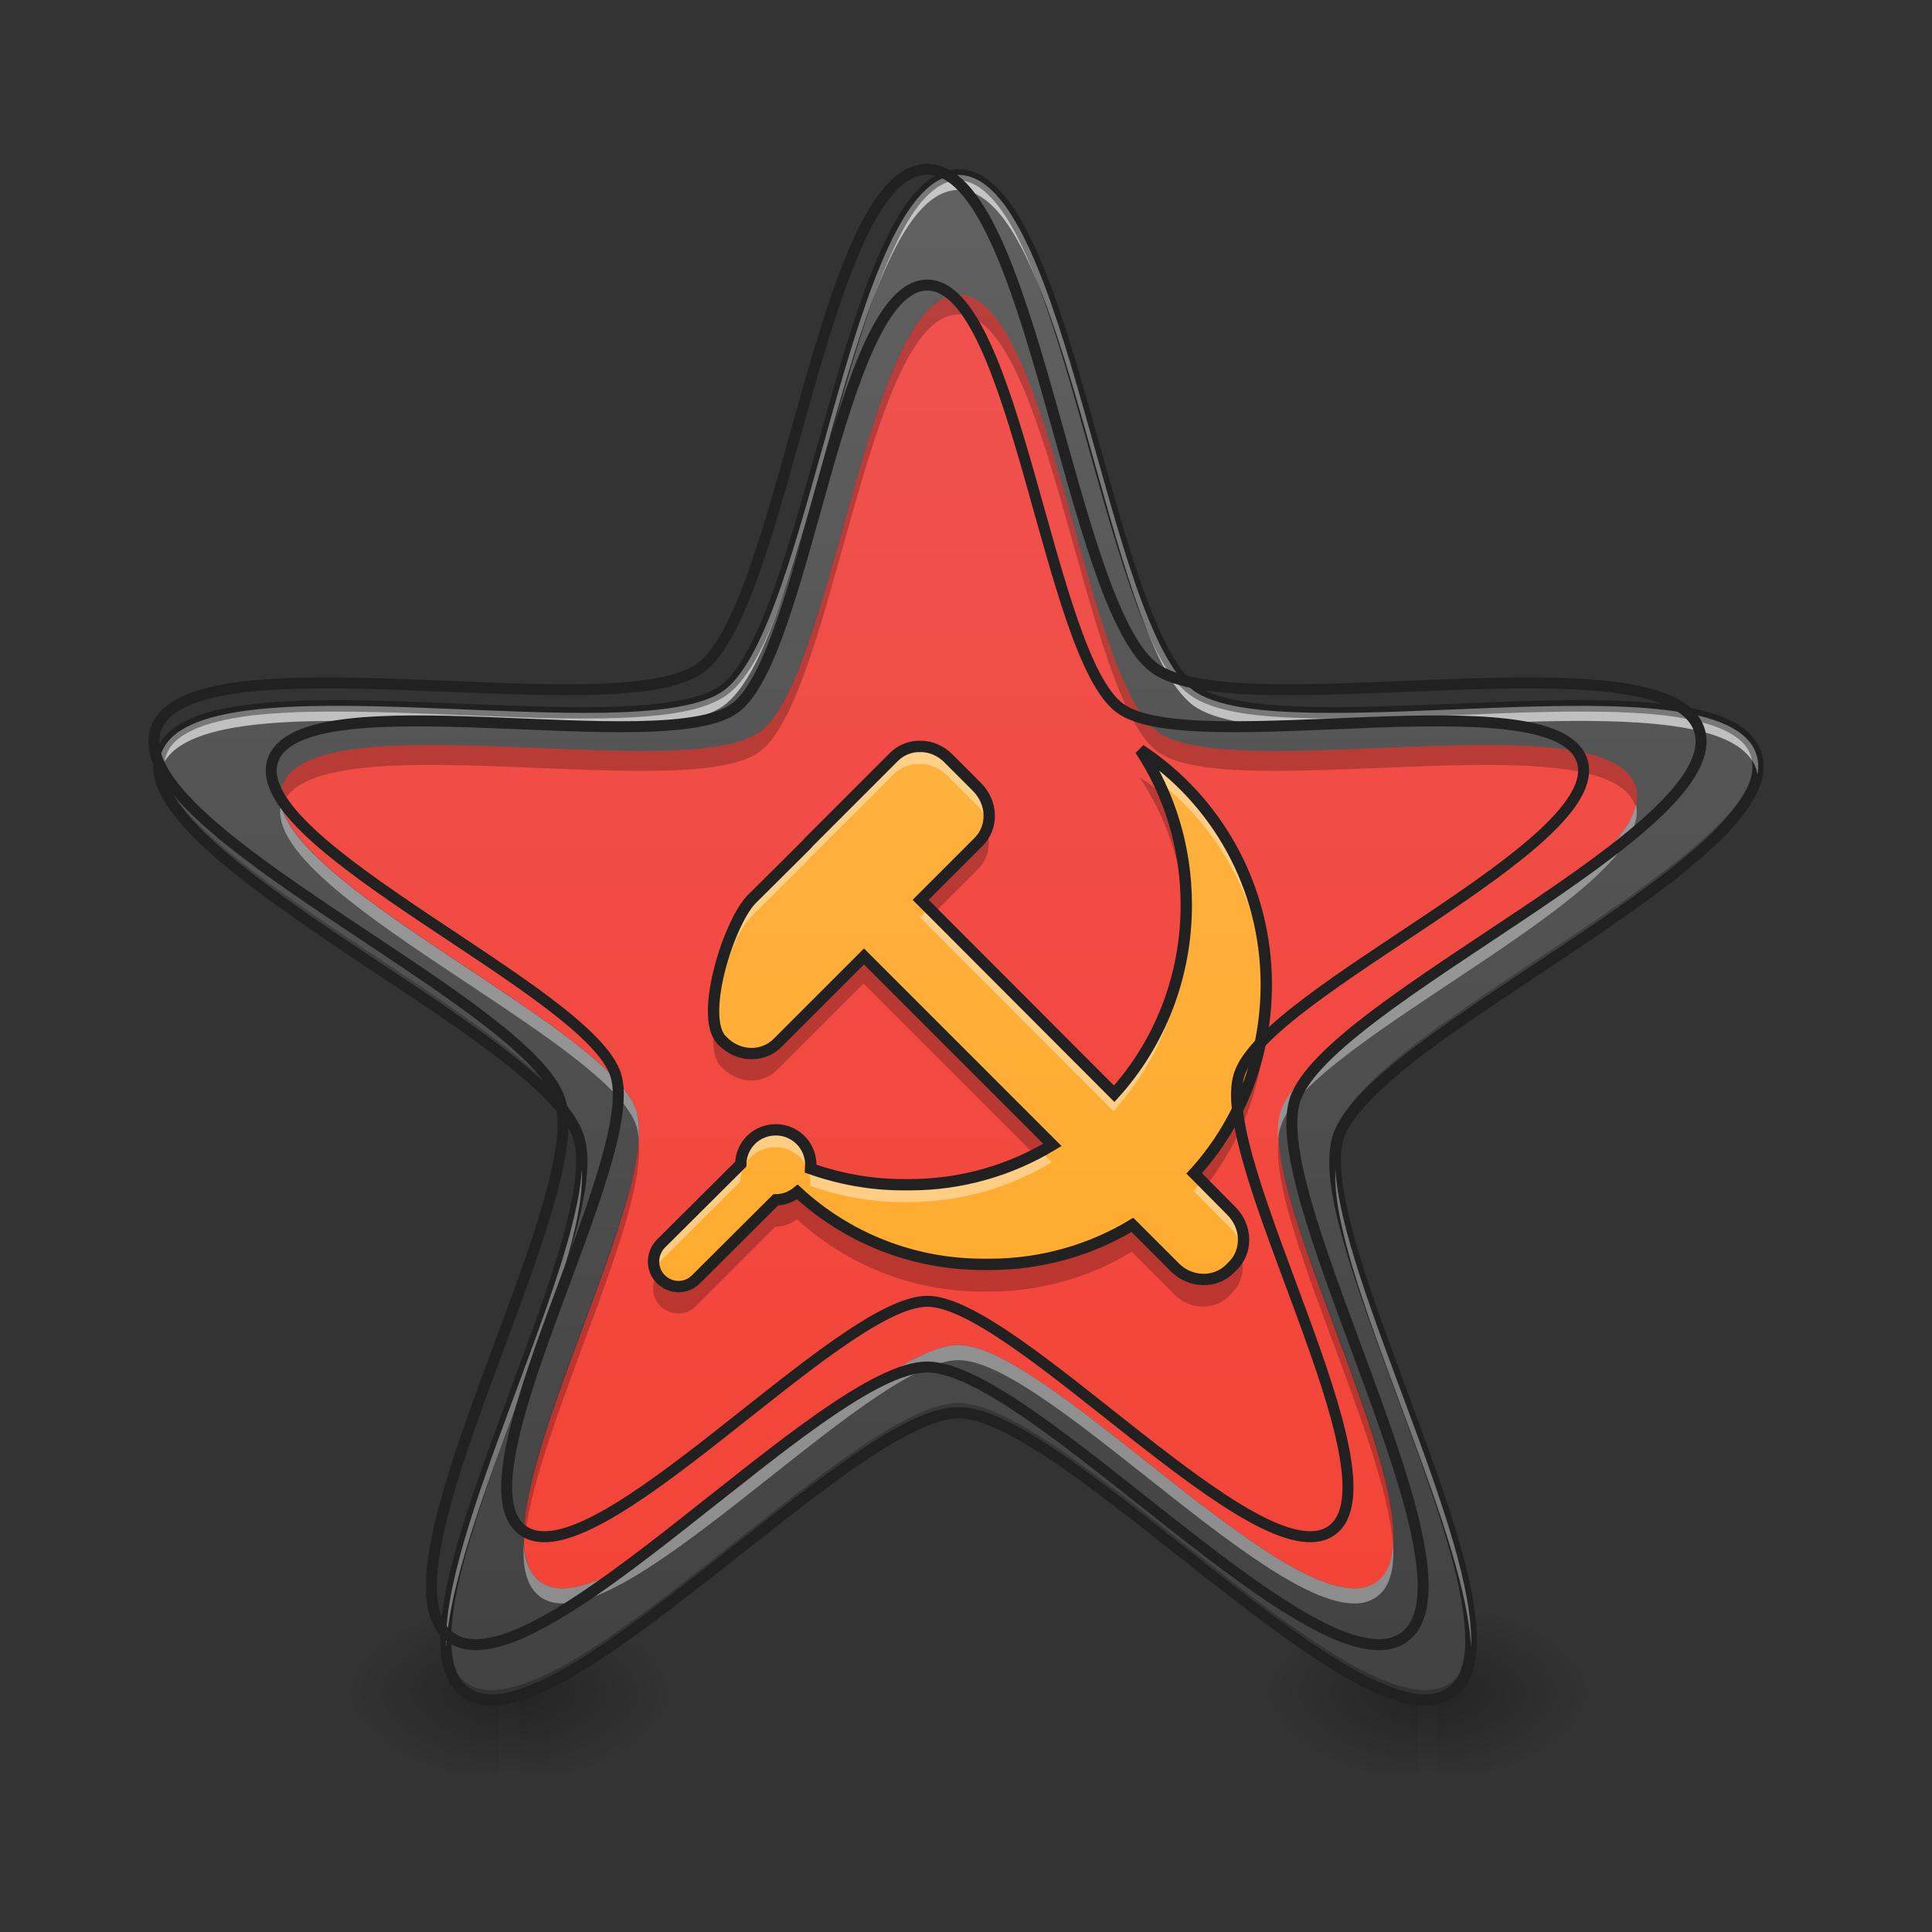 <svg height="22pt" viewBox="0 0 22 22" width="22pt" xmlns="http://www.w3.org/2000/svg" xmlns:xlink="http://www.w3.org/1999/xlink"><rect x="0" y="0" width="22" height="22" fill="#333333" stroke="none"/><linearGradient id="a"><stop offset="0" stop-opacity=".314"/><stop offset=".222" stop-opacity=".275"/><stop offset="1" stop-opacity="0"/></linearGradient><radialGradient id="b" cx="450.909" cy="189.579" gradientTransform="matrix(0 -.054 -.097 -0 24.015 43.722)" gradientUnits="userSpaceOnUse" r="21.167" xlink:href="#a"/><radialGradient id="c" cx="450.909" cy="189.579" gradientTransform="matrix(-0 .054 .097 0 -12.418 -5.175)" gradientUnits="userSpaceOnUse" r="21.167" xlink:href="#a"/><radialGradient id="d" cx="450.909" cy="189.579" gradientTransform="matrix(-0 -.054 .097 -0 -12.418 43.722)" gradientUnits="userSpaceOnUse" r="21.167" xlink:href="#a"/><radialGradient id="e" cx="450.909" cy="189.579" gradientTransform="matrix(0 .054 -.097 0 24.015 -5.175)" gradientUnits="userSpaceOnUse" r="21.167" xlink:href="#a"/><linearGradient id="f"><stop offset="0" stop-opacity=".275"/><stop offset="1" stop-opacity="0"/></linearGradient><linearGradient id="g" gradientTransform="matrix(.009 0 0 .043 4.932 9.239)" gradientUnits="userSpaceOnUse" x1="255.323" x2="255.323" xlink:href="#f" y1="233.5" y2="254.667"/><radialGradient id="h" cx="450.909" cy="189.579" gradientTransform="matrix(0 -.054 -.097 -0 34.475 43.722)" gradientUnits="userSpaceOnUse" r="21.167" xlink:href="#a"/><radialGradient id="i" cx="450.909" cy="189.579" gradientTransform="matrix(-0 .054 .097 0 -1.958 -5.175)" gradientUnits="userSpaceOnUse" r="21.167" xlink:href="#a"/><radialGradient id="j" cx="450.909" cy="189.579" gradientTransform="matrix(-0 -.054 .097 -0 -1.958 43.722)" gradientUnits="userSpaceOnUse" r="21.167" xlink:href="#a"/><radialGradient id="k" cx="450.909" cy="189.579" gradientTransform="matrix(0 .054 -.097 0 34.475 -5.175)" gradientUnits="userSpaceOnUse" r="21.167" xlink:href="#a"/><linearGradient id="l" gradientTransform="matrix(.009 0 0 .043 15.392 9.239)" gradientUnits="userSpaceOnUse" x1="255.323" x2="255.323" xlink:href="#f" y1="233.5" y2="254.667"/><linearGradient id="m" gradientUnits="userSpaceOnUse" x1="10.915" x2="10.915" y1="19.273" y2="1.991"><stop offset="0" stop-color="#f44336"/><stop offset="1" stop-color="#ef5350"/></linearGradient><linearGradient id="n" gradientUnits="userSpaceOnUse" x1="10.915" x2="10.915" y1="19.273" y2="1.991"><stop offset="0" stop-color="#424242"/><stop offset="1" stop-color="#616161"/></linearGradient><linearGradient id="o" gradientUnits="userSpaceOnUse" x1="10.915" x2="10.915" y1="19.273" y2="1.991"><stop offset="0" stop-color="#ffa726"/><stop offset="1" stop-color="#ffb74d"/></linearGradient><path d="m5.914 19.273h1.816v-.91h-1.816zm0 0" fill="url(#b)"/><path d="m5.684 19.273h-1.816v.91h1.816zm0 0" fill="url(#c)"/><path d="m5.684 19.273h-1.816v-.91h1.816zm0 0" fill="url(#d)"/><path d="m5.914 19.273h1.816v.91h-1.816zm0 0" fill="url(#e)"/><path d="m5.684 19.047h.23v1.137h-.23zm0 0" fill="url(#g)"/><path d="m16.371 19.273h1.82v-.91h-1.82zm0 0" fill="url(#h)"/><path d="m16.145 19.273h-1.82v.91h1.82zm0 0" fill="url(#i)"/><path d="m16.145 19.273h-1.82v-.91h1.82zm0 0" fill="url(#j)"/><path d="m16.371 19.273h1.82v.91h-1.82zm0 0" fill="url(#k)"/><path d="m16.145 19.047h.227v1.137h-.227zm0 0" fill="url(#l)"/><path d="m10.914 1.992c1.227 0 1.684 5.148 2.676 5.871.988.719 6.031-.438 6.41.727.379 1.168-4.379 3.191-4.758 4.355-.379 1.168 2.277 5.602 1.285 6.324-.988.719-4.387-3.18-5.613-3.18-1.227 0-4.621 3.898-5.613 3.18-.992-.723 1.668-5.156 1.289-6.324-.379-1.164-5.137-3.188-4.758-4.355.379-1.164 5.418-.008 6.41-.727.992-.723 1.445-5.871 2.672-5.871zm0 0" fill="url(#m)"/><path d="m10.914 1.992c-1.227 0-1.68 5.148-2.672 5.871-.992.719-6.031-.438-6.41.727-.379 1.168 4.379 3.191 4.758 4.355.379 1.168-2.281 5.602-1.289 6.324.992.719 4.387-3.18 5.613-3.18 1.227 0 4.625 3.898 5.613 3.18.992-.723-1.664-5.156-1.285-6.324.379-1.164 5.137-3.188 4.758-4.355-.379-1.164-5.422-.008-6.41-.727-.992-.723-1.449-5.871-2.676-5.871zm0 1.363c1.039 0 1.426 4.371 2.27 4.98.84.613 5.117-.371 5.438.617.32.988-3.715 2.707-4.035 3.695-.324.992 1.934 4.754 1.09 5.363-.84.613-3.723-2.695-4.762-2.695-1.039 0-3.922 3.309-4.762 2.695-.84-.609 1.414-4.371 1.094-5.363-.32-.988-4.359-2.707-4.035-3.695.32-.988 4.594-.004 5.438-.617.84-.609 1.227-4.98 2.266-4.98zm0 0" fill="url(#n)"/><path d="m10.914 1.934c-1.227 0-1.68 5.152-2.672 5.871-.992.723-6.031-.438-6.41.73-.027.078-.027.164-.008.254.004-.012.004-.02.008-.027.379-1.168 5.418-.008 6.41-.73.992-.719 1.445-5.871 2.672-5.871 1.227 0 1.684 5.152 2.676 5.871.988.723 6.031-.438 6.41.73 0 .008.004.016.008.027.02-.09.016-.176-.008-.254-.379-1.168-5.422-.008-6.41-.73-.992-.719-1.449-5.871-2.676-5.871zm-4.293 11.355c-.094 1.316-1.629 4.195-1.539 5.434.086-1.426 1.637-4.32 1.539-5.434zm8.586 0c-.098 1.113 1.453 4.008 1.543 5.434.086-1.238-1.449-4.117-1.543-5.434zm0 0" fill="#fff" fill-opacity=".392"/><path d="m1.812 8.672c-.145 1.176 4.406 3.137 4.777 4.273.02.066.031.141.035.227.004-.133-.004-.246-.035-.336-.359-1.105-4.641-2.977-4.777-4.164zm18.203 0c-.133 1.188-4.418 3.059-4.773 4.164-.031.09-.043.203-.039.336.004-.086.016-.16.039-.227.367-1.137 4.918-3.098 4.773-4.273zm-9.102 7.305c-1.227 0-4.621 3.898-5.613 3.18-.145-.105-.215-.293-.223-.543-.008.305.055.531.223.656.992.719 4.387-3.18 5.613-3.18 1.227 0 4.625 3.898 5.613 3.18.168-.125.234-.352.223-.656-.008.25-.074.438-.223.543-.988.719-4.387-3.18-5.613-3.18zm0 0" fill-opacity=".235"/><path d="m10.914 1.926c-.176 0-.332.094-.473.246-.141.148-.262.359-.379.609-.234.5-.438 1.168-.633 1.859-.195.688-.387 1.398-.586 1.98-.199.578-.418 1.027-.641 1.188-.219.16-.715.23-1.328.242s-1.348-.027-2.066-.055c-.715-.027-1.414-.043-1.961.027-.277.031-.512.086-.699.172-.188.086-.324.207-.379.375-.055.168-.016.348.086.527.102.176.262.359.461.547.406.379.98.777 1.574 1.18.594.398 1.215.797 1.703 1.164.492.371.852.719.934.98.086.258 0 .75-.18 1.336-.18.59-.445 1.273-.691 1.949-.246.672-.477 1.332-.582 1.875-.051.27-.074.512-.051.715.023.203.098.375.238.477.145.105.328.121.527.082.203-.039.426-.137.668-.27.48-.27 1.039-.691 1.602-1.133.566-.441 1.137-.906 1.637-1.258.504-.355.949-.59 1.219-.59.273 0 .715.234 1.219.59.504.352 1.074.816 1.637 1.258s1.121.863 1.605 1.133c.242.133.465.23.664.27.203.039.387.023.527-.082.145-.102.215-.273.242-.477.023-.203 0-.445-.051-.715-.105-.543-.336-1.203-.582-1.875-.246-.676-.512-1.359-.691-1.949-.18-.586-.266-1.078-.184-1.336.086-.262.445-.609.934-.98.492-.367 1.109-.766 1.703-1.164.598-.402 1.172-.801 1.574-1.18.203-.188.363-.371.461-.547.102-.18.141-.359.086-.527-.055-.168-.191-.289-.375-.375-.188-.086-.426-.141-.699-.172-.551-.07-1.246-.055-1.965-.027-.715.027-1.449.066-2.062.055s-1.109-.082-1.332-.242c-.219-.16-.438-.609-.641-1.188-.199-.582-.387-1.293-.582-1.98-.195-.691-.398-1.359-.633-1.859-.117-.25-.242-.461-.383-.609-.137-.152-.297-.246-.473-.246zm0 .129c.133 0 .254.07.379.203.125.133.246.332.359.578.227.484.43 1.148.625 1.84.195.688.383 1.398.586 1.984.203.59.41 1.055.688 1.254.273.199.781.254 1.402.266.621.012 1.359-.027 2.074-.055s1.406-.039 1.941.023c.266.035.492.086.66.164.164.078.27.172.309.297s.016.266-.074.422c-.09.16-.242.336-.438.52-.395.367-.965.766-1.559 1.164-.594.398-1.211.797-1.711 1.172-.496.375-.871.715-.977 1.039-.105.324 0 .824.18 1.418.184.594.449 1.281.695 1.953.246.672.473 1.328.574 1.855.051.266.07.496.051.68-.023.18-.082.309-.188.383-.105.078-.246.098-.426.062-.18-.039-.395-.129-.629-.258-.473-.262-1.027-.68-1.59-1.121-.562-.441-1.133-.906-1.641-1.262-.508-.359-.953-.613-1.293-.613-.34 0-.781.254-1.289.613-.512.355-1.082.82-1.645 1.262-.562.441-1.117.859-1.586 1.121-.238.129-.449.219-.629.258-.18.035-.32.016-.426-.062-.105-.074-.168-.203-.188-.383-.023-.184-.004-.414.047-.68.105-.527.332-1.184.578-1.855s.512-1.359.691-1.953c.184-.594.289-1.094.184-1.418-.105-.324-.484-.664-.98-1.039s-1.113-.773-1.711-1.172c-.594-.398-1.16-.797-1.555-1.164-.195-.184-.348-.359-.438-.52-.09-.156-.117-.297-.074-.422.039-.125.141-.219.309-.297.164-.078.391-.129.66-.164.531-.062 1.227-.051 1.941-.023.715.027 1.449.066 2.07.055.621-.012 1.129-.066 1.406-.266.273-.199.484-.664.684-1.254.203-.586.391-1.297.586-1.984.199-.691.398-1.355.629-1.84.113-.246.23-.445.355-.578.125-.133.25-.203.379-.203zm0 0" fill="#212121"/><path d="m10.461 8.5c-.105 0-.211.043-.289.121l-.965.965-.035.039-.625.621c-.266.285-.602 1.371-.32 1.609.176.18.453.188.621.02l.984-.984 2.145 2.145c-.473.285-1.027.453-1.625.453h-.07c-.371 0-.727-.066-1.059-.184 0-.016.004-.031.004-.043 0-.223-.18-.398-.398-.398s-.395.172-.398.391l-.91.906c-.109.113-.109.293 0 .402.113.113.293.113.402 0l.906-.902c.094 0 .18-.035.246-.09.559.516 1.301.824 2.117.824h.07c.594 0 1.152-.164 1.625-.449l.484.484c.176.176.457.184.625.016l.035-.035c.168-.168.16-.445-.02-.625l-.422-.426c.512-.562.82-1.316.82-2.148 0-1.121-.57-2.105-1.434-2.672.332.504.523 1.109.523 1.766 0 .828-.309 1.582-.82 2.148l-2.203-2.207.66-.66c.168-.168.16-.445-.02-.625l-.32-.32c-.094-.098-.219-.145-.336-.141zm0 0" fill="url(#o)"/><path d="m10.461 8.5c-.105 0-.211.043-.289.121l-.965.965-.035.039-.625.621c-.211.227-.465.949-.422 1.363.031-.414.242-.973.422-1.164l.625-.621.035-.039.965-.965c.078-.078.184-.121.289-.121.117-.004.242.043.336.141l.32.32c.066.066.109.145.129.23.035-.148-.008-.312-.129-.43l-.32-.32c-.094-.098-.219-.145-.336-.141zm2.516.039c.07.109.137.219.191.336.73.562 1.211 1.438 1.242 2.434 0-.031 0-.062 0-.098 0-1.121-.57-2.105-1.434-2.672zm-2.402 1.809-.098.098 2.203 2.207c.512-.566.82-1.32.82-2.148 0-.035 0-.07 0-.102-.023.789-.328 1.508-.82 2.051zm-1.746 2.516c-.219 0-.395.172-.398.391l-.91.906c-.082.082-.102.199-.066.301.016-.035.039-.07.066-.102l.91-.906c.004-.219.18-.391.398-.391s.398.176.398.398c0 .012-.004.027-.004.043.332.117.688.184 1.059.184h.07c.598 0 1.152-.168 1.625-.453l-.129-.129c-.441.242-.953.383-1.496.383h-.07c-.371 0-.727-.066-1.059-.184 0-.016.004-.031.004-.043 0-.223-.18-.398-.398-.398zm4.855.59c-.031.035-.062.07-.094.105l.422.426c.066.066.109.145.129.23.035-.148-.008-.312-.129-.43zm0 0" fill="#fff" fill-opacity=".392"/><path d="m12.977 8.852c.309.465.496 1.02.523 1.621 0-.047 0-.094 0-.141 0-.465-.094-.902-.27-1.297-.082-.066-.164-.129-.254-.184zm-1.742.605c-.02.059-.051.109-.098.156l-.66.66.141.145.52-.523c.117-.117.148-.285.098-.438zm-1.402 1.461-.984.984c-.168.168-.445.16-.621-.02-.055-.043-.086-.117-.098-.211-.023.223-.004.41.098.492.176.18.453.188.621.02l.984-.984 1.965 1.965c.059-.031.121-.066.18-.102zm4.574.465c-.031.773-.336 1.473-.816 2.004l.129.133c.434-.547.691-1.238.691-1.996 0-.047 0-.094-.004-.141zm-5.332 2.219c-.066.051-.152.086-.246.086l-.906.902c-.109.113-.289.113-.402 0-.02-.016-.031-.039-.047-.059-.062.109-.047.25.047.344.113.109.293.109.402 0l.906-.906c.094 0 .18-.031.246-.086.559.512 1.301.824 2.117.824h.07c.594 0 1.152-.164 1.625-.453l.484.484c.176.18.457.188.625.02l.035-.039c.117-.117.148-.285.098-.438-.02.059-.051.109-.098.156l-.035.039c-.168.164-.449.156-.625-.02l-.484-.484c-.473.285-1.031.449-1.625.449h-.07c-.816 0-1.559-.309-2.117-.82zm0 0" fill-opacity=".235"/><path d="m243.431-17.201c-2.454 0-4.909 1-6.727 2.818l-22.452 22.452-.818.909-14.544 14.453c-6.181 6.636-13.999 31.906-7.454 37.451 4.091 4.181 10.544 4.363 14.453.455l22.907-22.907 49.904 49.904c-10.999 6.636-23.907 10.544-37.815 10.544h-1.636c-8.636 0-16.907-1.545-24.634-4.272 0-.364.091-.727.091-1 0-5.181-4.181-9.272-9.272-9.272s-9.181 4-9.272 9.09l-21.18 21.089c-2.545 2.636-2.545 6.818 0 9.363 2.636 2.636 6.818 2.636 9.363 0l21.089-20.998c2.182 0 4.181-.818 5.727-2.091 12.999 11.999 30.27 19.18 49.268 19.18h1.636c13.817 0 26.816-3.818 37.815-10.454l11.272 11.272c4.091 4.091 10.635 4.272 14.544.364l.818-.818c3.909-3.909 3.727-10.363-.455-14.544l-9.817-9.908c11.908-13.09 19.089-30.633 19.089-49.995 0-26.088-13.271-48.995-33.36-62.176 7.727 11.726 12.181 25.816 12.181 41.087 0 19.271-7.181 36.815-19.089 49.995l-51.268-51.359 15.362-15.362c3.909-3.909 3.727-10.363-.455-14.544l-7.454-7.454c-2.182-2.273-5.09-3.363-7.817-3.272zm0 0" fill="none" stroke="#212121" stroke-width="3" transform="matrix(.043 0 0 .043 0 9.239)"/><path d="m10.914 3.355c-1.039 0-1.426 4.371-2.266 4.98-.844.613-5.117-.371-5.438.617-.027.074-.023.152-.004.234 0 0 0-.004.004-.008.32-.988 4.594-.004 5.438-.617.84-.609 1.227-4.98 2.266-4.98 1.039 0 1.426 4.371 2.27 4.98.84.613 5.117-.371 5.438.617v.008c.023-.082.023-.16 0-.234-.32-.988-4.598-.004-5.438-.617-.844-.609-1.23-4.98-2.27-4.98zm-9.09 5.488c0 .008.004.016.004.023 0-.008-.004-.016-.004-.023zm18.184 0c-.004.008-.004.016-.008.023.004-.008.004-.016.008-.023zm-18.176.031c0 .008.004.012.004.02 0-.008-.004-.012-.004-.02zm18.168 0c-.004.008-.004.012-.008.02.004-.008.004-.012.008-.02zm-18.16.027c.004.008.004.016.008.02-.004-.004-.004-.012-.008-.02zm18.148 0c0 .008-.004.016-.004.02 0-.004.004-.012.004-.02zm-18.137.031c0 .004.004.012.008.02-.004-.008-.008-.016-.008-.02zm18.129 0c-.004.004-.004.012-.008.02.004-.008.004-.016.008-.02zm-18.117.027c0 .008.004.016.008.02-.004-.004-.008-.012-.008-.02zm18.105 0c-.004.008-.008.016-.008.02 0-.004.004-.012.008-.02zm-18.094.031c.004.004.008.012.008.02 0-.008-.004-.016-.008-.02zm18.082 0c-.004.004-.008.012-.012.02.004-.008.008-.016.012-.02zm-18.066.027c.004.008.004.016.008.023-.004-.008-.004-.016-.008-.023zm18.051 0c-.004.008-.008.016-.012.023.004-.008.008-.016.012-.023zm-18.039.031c.008.008.012.016.016.02-.004-.004-.008-.012-.016-.02zm18.023 0c-.004.008-.008.016-.012.02.004-.004.008-.012.012-.02zm-18.004.031c.004.008.008.012.012.02-.004-.008-.008-.012-.012-.02zm17.988 0c-.004.008-.012.012-.016.02.004-.008.012-.012.016-.02zm-17.973.027c.008.008.012.016.016.023-.004-.008-.008-.016-.016-.023zm17.953 0c-.004.008-.008.016-.016.023.008-.008.012-.016.016-.023zm-17.934.027c.023.039.055.078.086.117-.031-.039-.062-.078-.086-.117zm.086.117c.008.012.016.023.023.031-.008-.008-.016-.02-.023-.031zm17.832-.117c-.027.039-.055.078-.086.117.031-.039.059-.078.086-.117zm-.086.117c-.008.012-.016.023-.023.031.008-.008.016-.02.023-.031zm-17.723.031c.008.012.012.02.02.027-.008-.008-.012-.016-.02-.027zm17.699 0c-.008.012-.016.02-.023.027.008-.008.016-.016.023-.027zm-17.672.035c.004.008.012.016.02.023-.008-.008-.016-.016-.02-.023zm17.645 0c-.008.008-.016.016-.02.023.004-.008.012-.016.02-.023zm-17.617.031c.008.008.012.016.02.023-.008-.008-.012-.016-.02-.023zm17.59 0c-.008.008-.016.016-.023.023.008-.008.016-.016.023-.023zm-17.562.031c.008.008.016.016.023.027-.008-.012-.016-.02-.023-.027zm17.535 0c-.008.008-.016.016-.023.027.008-.012.016-.02.023-.027zm-17.508.031c.008.008.016.016.023.027-.008-.012-.016-.02-.023-.027zm17.477 0c-.008.008-.016.016-.023.027.008-.012.016-.02.023-.027zm-17.445.035c.008.008.016.016.023.02-.008-.004-.016-.012-.023-.02zm17.414 0c-.008.008-.016.016-.02.02.004-.004.012-.012.02-.02zm-17.379.031c.008.008.016.016.02.023-.004-.008-.012-.016-.02-.023zm17.348 0c-.008.008-.016.016-.023.023.008-.008.016-.016.023-.023zm-17.32.031c.02.02.043.039.062.059-.02-.02-.043-.039-.062-.059zm17.293 0c-.023.02-.043.039-.066.059.023-.02.043-.039.066-.059zm-17.227.062c.016.016.031.031.051.047-.02-.016-.035-.031-.051-.047zm17.16 0c-.016.016-.035.031-.051.047.016-.016.035-.031.051-.047zm-17.078.078c.016.012.027.023.043.035-.016-.012-.027-.023-.043-.035zm16.992 0c-.012.012-.027.023-.039.035.012-.012.027-.023.039-.035zm-16.914.066c.016.012.027.023.043.039-.016-.016-.027-.027-.043-.039zm16.836 0c-.012.012-.027.023-.039.039.012-.016.027-.027.039-.039zm-16.758.07c.016.012.031.023.047.035-.016-.012-.031-.023-.047-.035zm16.68 0c-.016.012-.027.023-.043.035.016-.012.027-.023.043-.035zm-16.594.066c.016.016.031.027.047.039-.016-.012-.031-.023-.047-.039zm16.512 0c-.016.016-.031.027-.047.039.016-.012.031-.023.047-.039zm-16.426.07c.016.012.031.023.047.039-.016-.016-.031-.027-.047-.039zm16.34 0c-.016.012-.031.023-.051.039.02-.016.035-.027.051-.039zm-16.258.066c.02.016.039.027.055.043-.016-.016-.035-.027-.055-.043zm16.172 0c-.02.016-.035.027-.055.043.02-.016.035-.027.055-.043zm-.082.062c-.023.02-.043.035-.066.051.023-.016.043-.031.066-.051zm-16 .004.059.047c-.02-.016-.039-.031-.059-.047zm15.844.113c-.012.008-.023.02-.039.027.016-.008.027-.02.039-.027zm-15.691 0c.012.008.023.02.035.027-.012-.008-.023-.02-.035-.027zm.098.07c.016.016.035.027.051.039-.016-.012-.035-.023-.051-.039zm15.496 0c-.02.016-.039.031-.059.043.02-.012.039-.027.059-.043zm-.098.07c-.023.016-.047.035-.07.051.023-.016.047-.035.07-.051zm-15.301 0c.02.016.043.031.066.047-.023-.016-.047-.031-.066-.047zm15.203.07c-.023.016-.047.031-.07.047.023-.016.047-.031.07-.047zm-15.105 0c.023.016.043.031.066.047-.023-.016-.043-.031-.066-.047zm.105.074c.02.016.039.027.062.043-.023-.016-.043-.027-.062-.043zm14.895 0c-.023.016-.043.027-.062.043.02-.016.039-.027.062-.043zm-14.797.066c.055.039.113.078.172.117-.059-.039-.117-.078-.172-.117zm14.699 0c-.059.039-.117.078-.176.121.059-.043.117-.082.176-.121zm-.281.191c-.035.023-.074.047-.109.074.035-.027.074-.051.109-.074zm-14.137 0c.035.023.074.051.109.074-.035-.023-.074-.051-.109-.074zm.203.137c.043.027.082.055.125.082-.043-.027-.082-.055-.125-.082zm13.727 0c-.039.027-.082.055-.121.082.039-.027.082-.055.121-.082zm-13.23.328c.016.012.035.023.051.035-.016-.012-.035-.023-.051-.035zm12.738 0c-.02.012-.035.023-.051.035.016-.012.031-.023.051-.035zm-12.684.039c.07.047.141.094.207.141-.066-.047-.137-.094-.207-.141zm12.625 0c-.066.047-.137.094-.207.141.07-.047.141-.094.207-.141zm-12.363.176c.055.035.109.074.164.109-.055-.035-.109-.074-.164-.109zm12.105 0c-.055.035-.109.074-.164.109.055-.035.109-.074.164-.109zm-11.918.129c.027.016.051.031.074.051-.023-.02-.047-.035-.074-.051zm11.727 0c-.023.016-.047.031-.07.051.023-.02.047-.035.07-.051zm-11.621.07c.023.016.043.031.066.047-.023-.016-.043-.031-.066-.047zm11.52 0c-.023.016-.047.031-.07.047.023-.016.047-.031.07-.047zm-11.418.074c.023.012.043.027.062.043-.02-.016-.039-.031-.062-.043zm11.312 0c-.02.012-.039.027-.062.043.023-.016.043-.031.062-.043zm-11.211.07c.02.012.039.027.059.039-.02-.012-.039-.027-.059-.039zm11.113 0c-.02.012-.039.027-.059.039.02-.012.039-.027.059-.039zm-11.016.07c.02.012.035.027.055.039-.02-.012-.035-.027-.055-.039zm10.918 0c-.02.012-.039.027-.059.039.02-.012.039-.027.059-.039zm-10.828.066c.02.016.039.027.059.043-.02-.016-.039-.027-.059-.043zm10.734 0c-.02.016-.039.027-.059.043.02-.016.039-.027.059-.043zm-10.641.07c.02.016.043.031.062.047-.02-.016-.043-.031-.062-.047zm10.551 0c-.023.016-.043.031-.062.047.02-.016.039-.031.062-.047zm-10.465.066c.023.016.043.031.066.051-.023-.02-.043-.035-.066-.051zm10.375 0c-.02.016-.043.031-.062.051.02-.02.043-.035.062-.051zm-10.289.066c.031.023.059.043.082.066-.023-.023-.051-.043-.082-.066zm10.203 0c-.027.023-.055.043-.082.066.027-.023.055-.043.082-.066zm-10.113.074c.023.02.051.039.074.059-.023-.02-.051-.039-.074-.059zm10.023 0c-.023.02-.047.039-.07.059.023-.02.047-.039.07-.059zm-9.93.074c.02.016.035.031.051.047-.016-.016-.031-.031-.051-.047zm9.84 0c-.02.016-.039.031-.055.047.016-.016.035-.031.055-.047zm-9.758.07c.012.016.027.027.043.039-.016-.012-.031-.023-.043-.039zm9.676 0c-.016.016-.031.027-.043.039.012-.012.027-.023.043-.039zm-9.582.09c.004 0 .008.004.008.008 0-.004-.004-.008-.008-.008zm9.484 0s-.004.004-.008.008c.004-.004.008-.008.008-.008zm-9.422.059c.004.008.012.012.016.016-.004-.004-.012-.008-.016-.016zm9.363 0c-.008.008-.012.012-.02.016.008-.004.012-.008.02-.016zm-9.332.031c.004.008.012.016.02.023-.008-.008-.016-.016-.02-.023zm9.301 0c-.008.008-.016.016-.023.023.008-.008.016-.016.023-.023zm-9.273.027c.008.012.02.023.027.031-.008-.008-.02-.02-.027-.031zm9.246 0c-.012.012-.02.023-.027.031.008-.008.016-.02.027-.031zm-9.219.031c.012.012.02.023.027.031-.008-.008-.016-.02-.027-.031zm.027.031c.012.012.02.02.027.031-.008-.012-.016-.02-.027-.031zm9.16-.031c-.008.012-.016.023-.027.031.012-.008.02-.02.027-.031zm-.027.031c-.008.012-.016.02-.023.031.008-.012.016-.02.023-.031zm-9.102.035c.008.008.016.02.02.027-.004-.008-.012-.02-.02-.027zm9.07 0c-.004.008-.012.02-.02.027.008-.008.016-.02.02-.027zm-9.043.031c.004.008.012.016.016.023-.004-.008-.012-.016-.016-.023zm9.02 0c-.008.008-.012.016-.02.023.008-.008.012-.016.02-.023zm-8.996.035c.008.004.012.012.016.016-.004-.004-.008-.012-.016-.016zm8.969 0c-.004.004-.008.012-.016.016.008-.004.012-.012.016-.016zm-8.945.027c.004.008.008.012.012.02-.004-.008-.008-.012-.012-.02zm8.922 0c-.004.008-.008.012-.012.02.004-.008.008-.012.012-.02zm-8.902.031c.004.004.008.012.012.016-.004-.004-.008-.012-.012-.016zm8.883 0c-.004.004-.008.012-.012.016.004-.004.008-.012.012-.016zm-8.863.027c.004.008.008.012.012.02-.004-.008-.008-.012-.012-.02zm8.844 0c-.004.008-.008.012-.012.02.004-.008.008-.012.012-.02zm-8.824.027c.004.008.008.012.008.02 0-.008-.004-.012-.008-.02zm8.809 0c-.004.008-.008.012-.012.02.004-.008.008-.012.012-.02zm-.02.031c-.004.004-.004.012-.008.016.004-.004.004-.012.008-.016zm-8.773 0c.004.004.008.008.012.016-.004-.008-.008-.012-.012-.016zm8.758.027c0 .004-.004.012-.008.016.004-.004.008-.012.008-.016zm-8.742 0c.004.004.008.012.008.016 0-.004-.004-.012-.008-.016zm.016.027c0 .004.004.012.008.016-.004-.004-.008-.012-.008-.016zm8.715 0c-.004.004-.004.012-.008.016.004-.004.004-.012.008-.016zm-8.703.027c.004.004.004.012.008.02-.004-.008-.004-.016-.008-.02zm8.691 0c-.004.004-.008.012-.008.02 0-.008.004-.016.008-.02zm-8.68.027c0 .008.004.016.008.023-.004-.008-.008-.016-.008-.023zm.008.023c.004.012.004.02.008.027-.004-.008-.004-.016-.008-.027zm8.66-.023c-.004.008-.008.016-.008.023 0-.008.004-.016.008-.023zm-.008.023c-.004.012-.008.02-.008.027 0-.008.004-.016.008-.027zm-8.645.035c.004.004.004.012.008.02-.004-.008-.004-.016-.008-.02zm8.633 0c0 .004-.004.012-.004.02 0-.008.004-.016.004-.02zm-7.957.027c-.094 1.129-1.395 3.57-1.305 4.605.086-1.219 1.402-3.68 1.305-4.605zm7.285 0c-.102.926 1.219 3.387 1.305 4.605.09-1.035-1.211-3.477-1.305-4.605zm-7.953 0c.004.008.004.016.008.027-.004-.012-.004-.02-.008-.027zm8.617 0c0 .008-.004.016-.004.027 0-.012.004-.02.004-.027zm-8.609.027c0 .008 0 .02.004.027-.004-.008-.004-.02-.004-.027zm8.605 0c0 .008-.004.02-.004.027 0-.008.004-.02.004-.027zm-8.602.035c0 .008 0 .016.004.02-.004-.004-.004-.012-.004-.02zm8.598 0c-.004.008-.004.016-.004.02 0-.004 0-.012.004-.02zm-8.594.031c0 .008 0 .02.004.027-.004-.008-.004-.02-.004-.027zm8.59 0c-.004.008-.004.02-.004.027 0-.008 0-.02.004-.027zm-8.586.074v.008c0-.004 0-.004 0-.008zm8.578 0v.008c0-.004 0-.004 0-.008zm-8.578.055v.004c0-.004 0-.004 0-.004zm8.578 0v.004c0-.004 0-.004 0-.004zm-8.578.055v.004s0 0 0-.004zm8.578 0v.004s0 0 0-.004zm-4.316 2.805c-.031.004-.062.004-.094.012.031-.008.062-.008.094-.012zm.059 0c.027.004.059.004.09.012-.031-.008-.062-.008-.09-.012zm-.32.055c-.023.008-.047.016-.07.027.023-.012.047-.02.07-.027zm.578 0c.023.008.047.016.074.027-.027-.012-.051-.02-.074-.027zm-.801.094c-.027.012-.055.023-.078.039.023-.016.051-.027.078-.039zm1.027 0c.023.012.051.023.078.039-.027-.016-.055-.027-.078-.039zm-1.23.105c-.086.047-.172.098-.262.156.09-.059.176-.109.262-.156zm1.434 0c.082.047.168.098.258.156-.09-.059-.176-.109-.258-.156zm-1.879.277c-.062.043-.125.09-.188.133.062-.043.125-.09.188-.133zm2.32 0c.062.043.129.09.191.133-.062-.043-.129-.09-.191-.133zm-2.605.203c-.098.074-.199.148-.301.223.102-.074.203-.148.301-.223zm2.895 0c.098.074.195.148.297.223-.102-.074-.199-.148-.297-.223zm-3.5.461c-.141.109-.281.219-.422.332.141-.113.281-.223.422-.332zm-.422.332c-.281.223-.562.445-.84.656.277-.211.559-.434.84-.656zm4.527-.332c.137.109.277.219.418.332-.141-.113-.281-.223-.418-.332zm.418.332c.281.223.566.445.844.656-.277-.211-.562-.434-.844-.656zm-5.891.734c-.066.055-.137.105-.203.152.066-.047.137-.098.203-.152zm-.203.152c-.07.051-.137.102-.203.148.066-.047.133-.098.203-.148zm7.039-.152c.07.055.141.105.207.152-.066-.047-.137-.098-.207-.152zm.207.152c.066.051.137.102.203.148-.066-.047-.137-.098-.203-.148zm-9.457.277c0 .012.004.027.004.039 0-.012-.004-.027-.004-.039zm11.668 0c-.004.012-.004.027-.004.039 0-.012 0-.027.004-.039zm-11.664.039c0 .012.004.027.004.039 0-.012-.004-.027-.004-.039zm.004.039c.004.012.004.027.008.039-.004-.012-.004-.027-.008-.039zm.008.039c.012.062.027.121.047.172-.02-.051-.035-.109-.047-.172zm11.648-.078c-.004.012-.004.027-.008.039.004-.012.004-.027.008-.039zm-.008.039c0 .012-.004.027-.004.039 0-.012.004-.027.004-.039zm-.004.039c-.012.062-.027.121-.051.172.023-.051.039-.109.051-.172zm-10.035.012c-.062.043-.125.078-.184.113.059-.035.121-.07.184-.113zm8.43 0c.062.043.125.078.188.113-.062-.035-.125-.07-.188-.113zm-8.613.113c-.047.027-.09.055-.137.078.047-.023.09-.051.137-.078zm8.801 0c.043.027.09.055.133.078-.043-.023-.09-.051-.133-.078zm-10.168.051c.004.008.008.016.012.023-.004-.008-.008-.016-.012-.023zm11.535 0c-.004.008-.008.016-.012.023.004-.008.008-.016.012-.023zm-11.52.031c.004.008.008.012.012.02-.004-.008-.008-.012-.012-.02zm11.504 0c-.004.008-.008.012-.012.02.004-.008.008-.012.012-.02zm-10.332.02c-.043.02-.086.043-.129.062.043-.02.086-.043.129-.062zm9.16 0c.043.02.086.043.129.062-.043-.02-.086-.043-.129-.062zm-10.316.008c.004.008.008.012.012.02-.004-.008-.008-.012-.012-.02zm11.473 0c-.004.008-.008.012-.012.02.004-.008.008-.012.012-.02zm-.02.027c-.004.004-.008.012-.012.016.004-.004.008-.012.012-.016zm-11.438 0c.004.004.008.012.012.016-.004-.004-.008-.012-.012-.016zm11.422.023c-.004.008-.012.012-.016.016.004-.004.012-.008.016-.016zm-11.402 0c.004.008.008.012.012.016-.004-.004-.008-.008-.012-.016zm.949.023c-.027.012-.055.023-.082.035.027-.012.055-.023.082-.035zm9.5 0 .082.035c-.027-.012-.055-.023-.082-.035zm-10.43 0c.004.008.008.012.012.016-.004-.004-.008-.008-.012-.016zm11.363 0c-.008.008-.012.012-.016.016.004-.004.008-.008.016-.016zm-11.344.023c.008.004.012.008.016.016-.004-.008-.008-.012-.016-.016zm11.32 0c-.004.004-.012.008-.016.016.004-.008.012-.012.016-.016zm-10.492.012c-.055.023-.105.043-.156.059.051-.016.102-.035.156-.059zm9.664 0c.055.023.109.043.16.059-.051-.016-.105-.035-.16-.059zm-10.469.008s.004 0 .004.004c0-.004-.004-.004-.004-.004zm11.273 0v.004c0-.004 0-.004 0-.004zm-11.203.051c.016.004.031.012.047.02-.016-.008-.031-.016-.047-.02zm11.133 0c-.016.004-.027.012-.043.02.016-.008.027-.016.043-.02zm-10.555 0c-.066.02-.125.035-.184.043.059-.008.117-.023.184-.043zm9.98 0c.062.02.125.035.184.043-.059-.008-.121-.023-.184-.043zm-10.445.039c.016.004.031.008.051.012-.02-.004-.035-.008-.051-.012zm10.906 0c-.016.004-.035.008-.051.012.016-.004.035-.008.051-.012zm0 0" fill-opacity=".235"/><path d="m10.914 1.992c-1.227 0-1.68 5.148-2.672 5.871-.992.719-6.031-.438-6.41.727-.023.074-.027.148-.016.227.004-.02.008-.035.016-.055.379-1.164 5.418-.008 6.41-.727.992-.723 1.445-5.871 2.672-5.871 1.227 0 1.684 5.148 2.676 5.871.988.719 6.031-.438 6.41.727.004.02.008.035.012.055.016-.078.012-.152-.012-.227-.379-1.164-5.422-.008-6.41-.727-.992-.723-1.449-5.871-2.676-5.871zm-7.715 7.168c-.223.992 3.73 2.684 4.047 3.66.016.047.023.098.027.156.008-.129 0-.238-.027-.328-.301-.922-3.84-2.48-4.047-3.488zm15.43 0c-.203 1.008-3.746 2.566-4.043 3.488-.031.09-.039.199-.031.328.004-.059.016-.109.031-.156.316-.977 4.27-2.668 4.043-3.66zm-12.004 4.156c-.074 1.293-1.613 4.176-1.543 5.438.062-1.402 1.617-4.297 1.543-5.438zm8.582 0c-.074 1.141 1.477 4.035 1.543 5.438.066-1.262-1.473-4.145-1.543-5.438zm-4.293 2c-1.039 0-3.922 3.309-4.762 2.695-.117-.086-.176-.23-.188-.422-.016.277.039.484.188.594.84.613 3.723-2.695 4.762-2.695 1.039 0 3.922 3.309 4.762 2.695.152-.109.203-.316.188-.594-.012.191-.07.336-.188.422-.84.613-3.723-2.695-4.762-2.695zm0 0" fill="#fff" fill-opacity=".392"/><path d="m959.908 175.216c-107.878 0-147.731 452.813-234.995 516.372-87.264 63.215-530.458-38.479-563.783 63.902-33.325 102.725 385.131 280.689 418.457 383.07 33.325 102.725-200.639 492.666-113.375 556.225 87.264 63.215 385.819-279.658 493.697-279.658 107.878 0 406.776 342.873 493.697 279.658 87.264-63.559-146.357-453.5-113.031-556.225 33.325-102.381 451.782-280.345 418.457-383.07-33.325-102.381-476.862-.687-563.783-63.902-87.264-63.559-127.461-516.372-235.339-516.372zm0 119.903c91.387 0 125.4 384.444 199.609 438.04 73.866 53.939 450.064-32.638 478.236 54.283s-326.726 238.088-354.898 325.008c-28.516 87.264 170.063 418.113 95.853 471.709-73.866 53.939-327.413-237.057-418.8-237.057-91.387 0-344.935 290.996-418.8 237.057-73.866-53.595 124.369-384.444 96.197-471.709-28.172-86.921-383.414-238.088-354.898-325.008 28.172-86.921 404.027-.344 478.236-54.283 73.866-53.595 107.878-438.04 199.265-438.04zm0 0" fill="none" stroke="#212121" stroke-linecap="square" stroke-linejoin="round" stroke-width="11.339" transform="scale(.011)"/></svg>